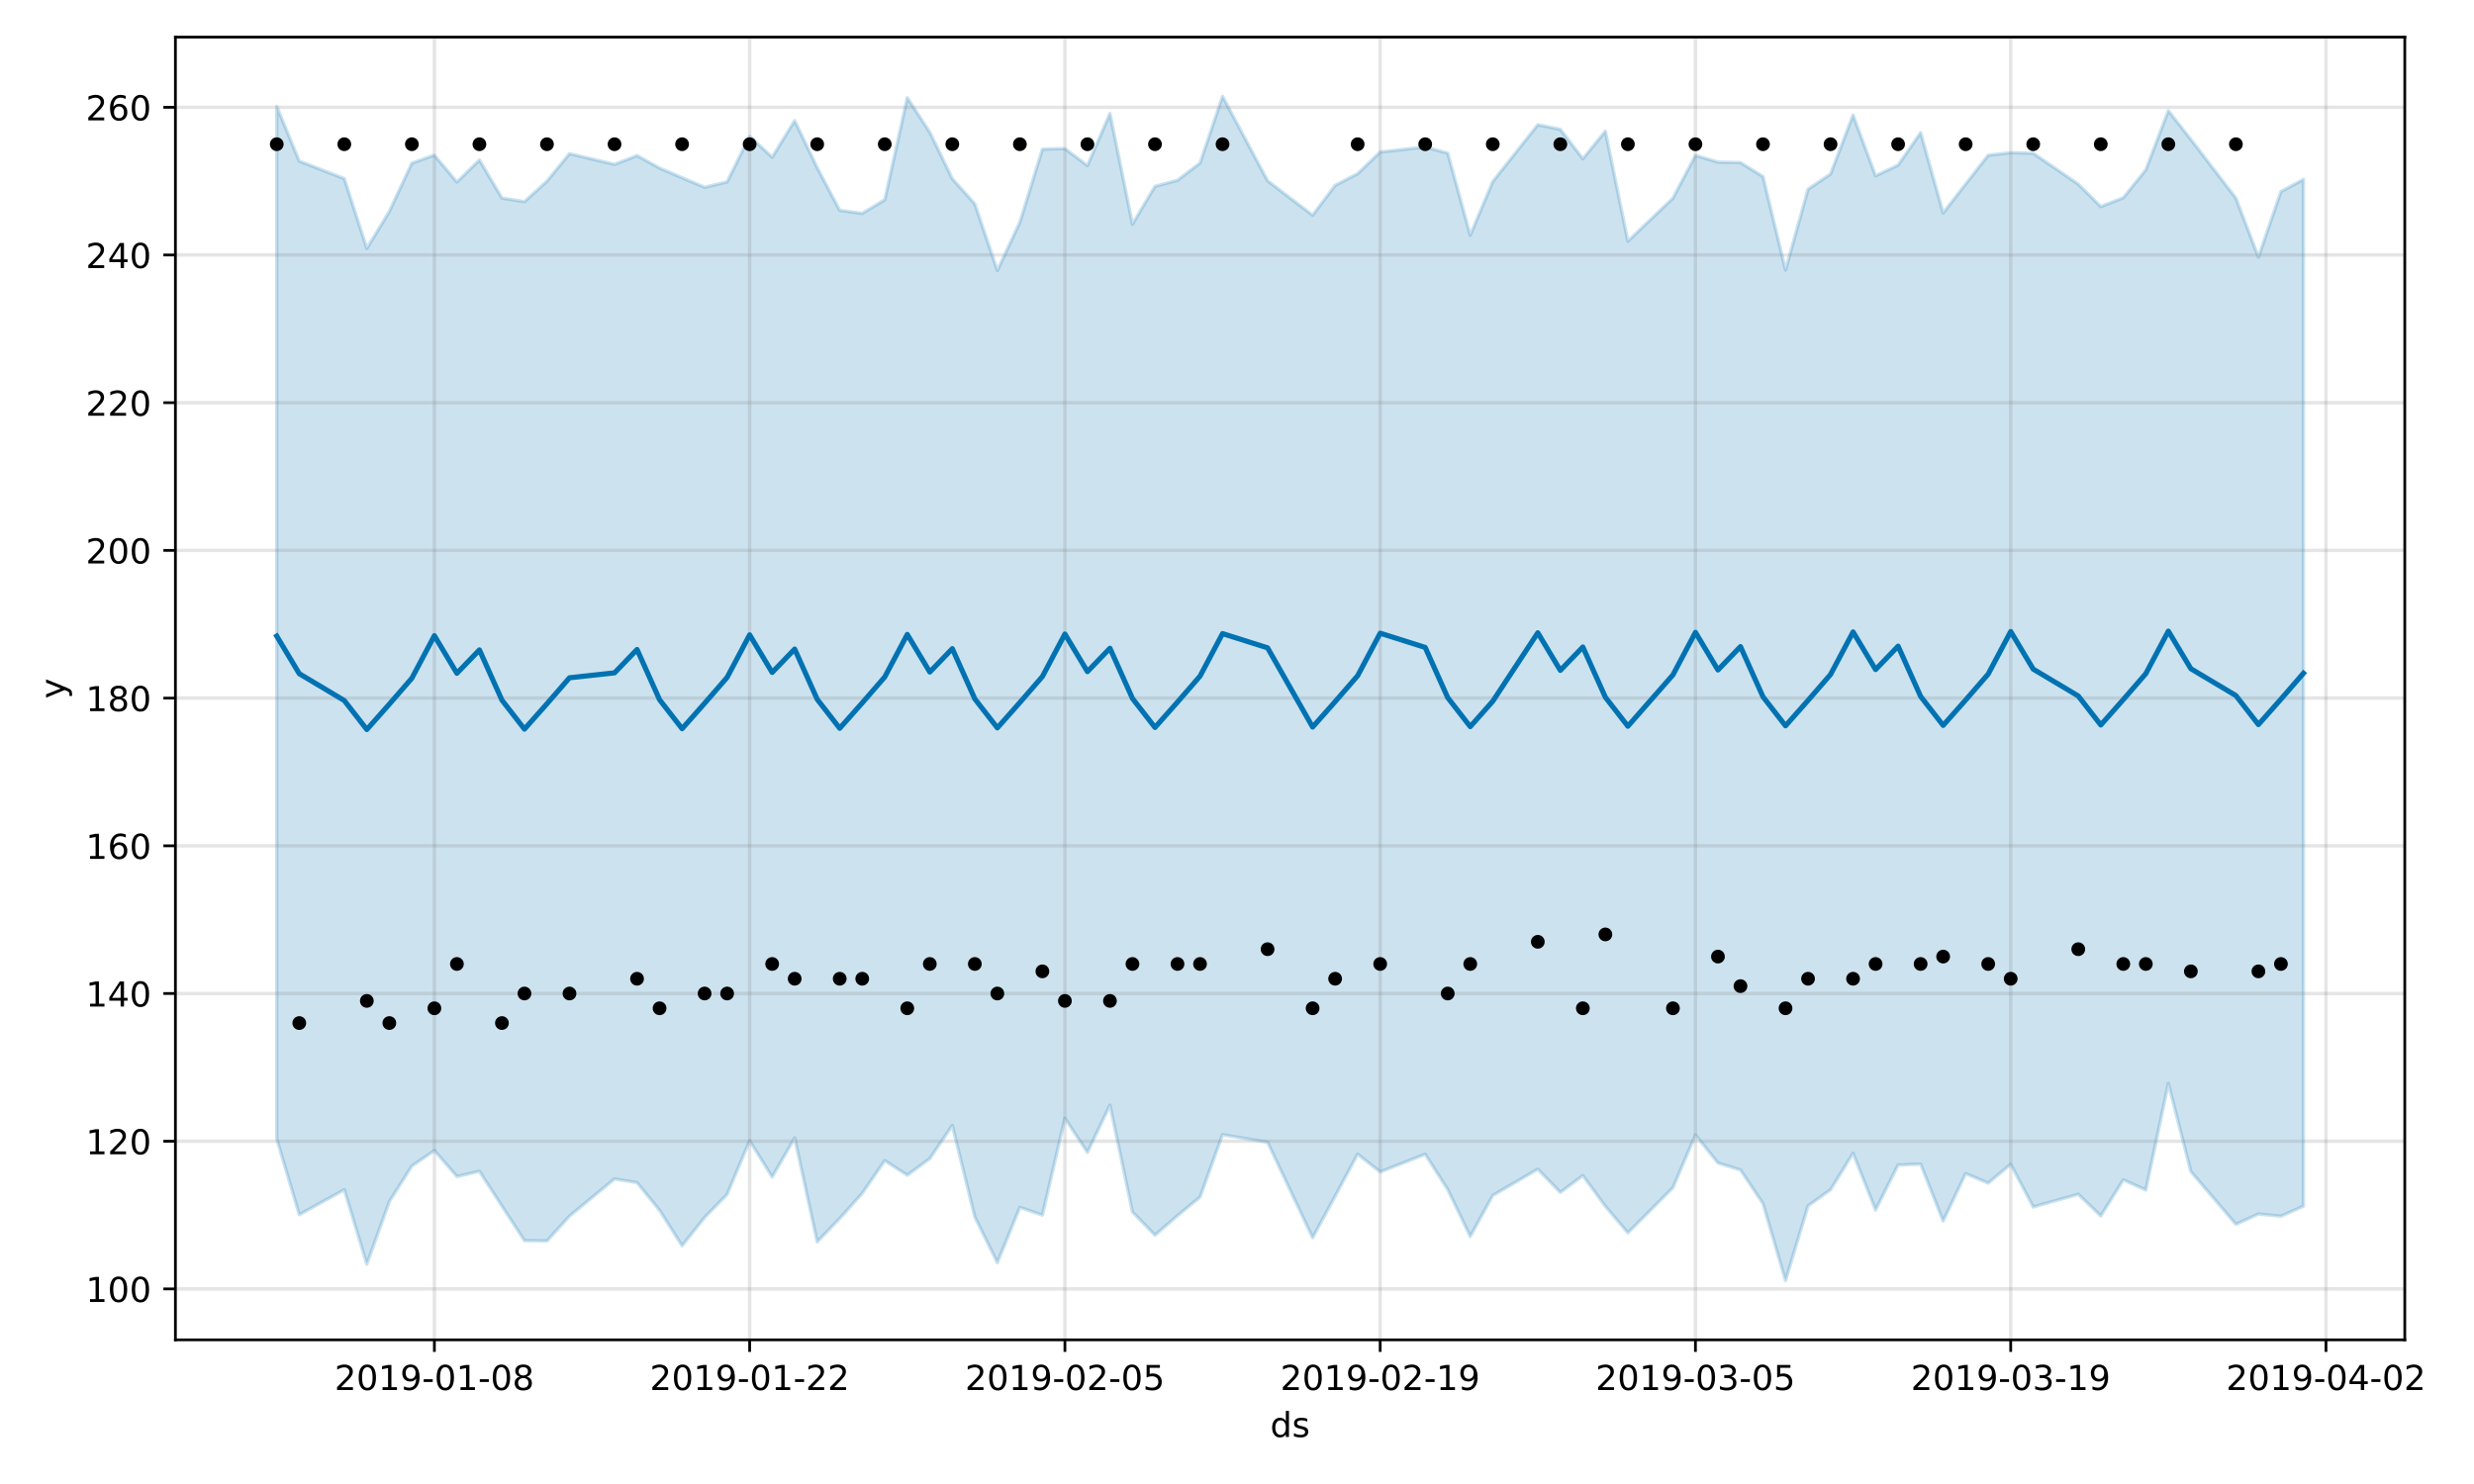 <?xml version="1.0" encoding="utf-8" standalone="no"?>
<!DOCTYPE svg PUBLIC "-//W3C//DTD SVG 1.1//EN"
  "http://www.w3.org/Graphics/SVG/1.1/DTD/svg11.dtd">
<!-- Created with matplotlib (https://matplotlib.org/) -->
<svg height="432pt" version="1.1" viewBox="0 0 720 432" width="720pt" xmlns="http://www.w3.org/2000/svg" xmlns:xlink="http://www.w3.org/1999/xlink">
 <defs>
  <style type="text/css">
*{stroke-linecap:butt;stroke-linejoin:round;}
  </style>
 </defs>
 <g id="figure_1">
  <g id="patch_1">
   <path d="M 0 432 
L 720 432 
L 720 0 
L 0 0 
z
" style="fill:#ffffff;"/>
  </g>
  <g id="axes_1">
   <g id="patch_2">
    <path d="M 51.05 390.04 
L 699.857 390.04 
L 699.857 10.8 
L 51.05 10.8 
z
" style="fill:#ffffff;"/>
   </g>
   <g id="PolyCollection_1">
    <defs>
     <path d="M 80.541 -401.012 
L 80.541 -100.446 
L 87.095 -78.403 
L 100.202 -85.653 
L 106.756 -63.999 
L 113.309 -82.21 
L 119.863 -92.57 
L 126.417 -97.068 
L 132.97 -89.515 
L 139.524 -91.032 
L 146.077 -80.906 
L 152.631 -70.838 
L 159.185 -70.757 
L 165.738 -77.986 
L 178.845 -88.809 
L 185.399 -87.726 
L 191.953 -79.67 
L 198.506 -69.343 
L 205.06 -77.592 
L 211.613 -84.318 
L 218.167 -99.924 
L 224.721 -89.368 
L 231.274 -100.737 
L 237.828 -70.485 
L 244.381 -77.293 
L 250.935 -84.616 
L 257.489 -94.138 
L 264.042 -89.895 
L 270.596 -94.727 
L 277.15 -104.356 
L 283.703 -77.724 
L 290.257 -64.448 
L 296.81 -80.529 
L 303.364 -78.28 
L 309.918 -106.456 
L 316.471 -96.541 
L 323.025 -110.287 
L 329.578 -79.185 
L 336.132 -72.431 
L 342.686 -78.12 
L 349.239 -83.513 
L 355.793 -101.687 
L 368.9 -99.475 
L 382.007 -71.699 
L 388.561 -83.788 
L 395.114 -96.02 
L 401.668 -90.838 
L 414.775 -96.001 
L 421.329 -85.706 
L 427.883 -72.075 
L 434.436 -83.997 
L 447.543 -91.641 
L 454.097 -84.882 
L 460.651 -89.781 
L 467.204 -80.834 
L 473.758 -73.115 
L 486.865 -86.244 
L 493.419 -101.605 
L 499.972 -93.457 
L 506.526 -91.423 
L 513.079 -81.628 
L 519.633 -59.198 
L 526.187 -80.969 
L 532.74 -85.656 
L 539.294 -96.275 
L 545.847 -79.772 
L 552.401 -92.864 
L 558.955 -93.124 
L 565.508 -76.551 
L 572.062 -90.38 
L 578.616 -87.598 
L 585.169 -93.064 
L 591.723 -80.635 
L 604.83 -84.344 
L 611.384 -78.04 
L 617.937 -88.532 
L 624.491 -85.593 
L 631.044 -116.614 
L 637.598 -90.961 
L 650.705 -75.599 
L 657.259 -78.584 
L 663.812 -77.953 
L 670.366 -80.875 
L 670.366 -379.774 
L 670.366 -379.774 
L 663.812 -376.23 
L 657.259 -357.15 
L 650.705 -374.321 
L 637.598 -391.403 
L 631.044 -399.757 
L 624.491 -382.563 
L 617.937 -374.419 
L 611.384 -371.869 
L 604.83 -378.388 
L 591.723 -387.376 
L 585.169 -387.55 
L 578.616 -386.804 
L 572.062 -378.436 
L 565.508 -370 
L 558.955 -393.383 
L 552.401 -383.938 
L 545.847 -380.814 
L 539.294 -398.496 
L 532.74 -381.346 
L 526.187 -376.916 
L 519.633 -353.391 
L 513.079 -380.595 
L 506.526 -384.676 
L 499.972 -384.805 
L 493.419 -386.748 
L 486.865 -374.315 
L 473.758 -361.797 
L 467.204 -393.819 
L 460.651 -385.784 
L 454.097 -394.33 
L 447.543 -395.687 
L 434.436 -379.146 
L 427.883 -363.537 
L 421.329 -387.42 
L 414.775 -389.207 
L 401.668 -387.751 
L 395.114 -381.431 
L 388.561 -378.038 
L 382.007 -369.353 
L 368.9 -379.376 
L 355.793 -403.962 
L 349.239 -384.529 
L 342.686 -379.529 
L 336.132 -377.759 
L 329.578 -366.759 
L 323.025 -398.975 
L 316.471 -383.786 
L 309.918 -388.743 
L 303.364 -388.571 
L 296.81 -367.304 
L 290.257 -353.273 
L 283.703 -372.653 
L 277.15 -379.962 
L 270.596 -393.511 
L 264.042 -403.539 
L 257.489 -373.84 
L 250.935 -369.882 
L 244.381 -370.771 
L 237.828 -383.18 
L 231.274 -396.877 
L 224.721 -386.23 
L 218.167 -392.348 
L 211.613 -379.04 
L 205.06 -377.492 
L 198.506 -380.258 
L 191.953 -383.075 
L 185.399 -386.702 
L 178.845 -384.15 
L 165.738 -387.262 
L 159.185 -379.274 
L 152.631 -373.301 
L 146.077 -374.346 
L 139.524 -385.419 
L 132.97 -379.002 
L 126.417 -386.839 
L 119.863 -384.502 
L 113.309 -370.454 
L 106.756 -359.681 
L 100.202 -380.006 
L 87.095 -385.1 
L 80.541 -401.012 
z
" id="m51636d68ac" style="stroke:#0072b2;stroke-opacity:0.2;"/>
    </defs>
    <g clip-path="url(#pb1e5dfed1c)">
     <use style="fill:#0072b2;fill-opacity:0.2;stroke:#0072b2;stroke-opacity:0.2;" x="0" xlink:href="#m51636d68ac" y="432"/>
    </g>
   </g>
   <g id="matplotlib.axis_1">
    <g id="xtick_1">
     <g id="line2d_1">
      <path clip-path="url(#pb1e5dfed1c)" d="M 126.417 390.04 
L 126.417 10.8 
" style="fill:none;stroke:#808080;stroke-linecap:square;stroke-opacity:0.2;"/>
     </g>
     <g id="line2d_2">
      <defs>
       <path d="M 0 0 
L 0 3.5 
" id="m65b43819d7" style="stroke:#000000;stroke-width:0.8;"/>
      </defs>
      <g>
       <use style="stroke:#000000;stroke-width:0.8;" x="126.417" xlink:href="#m65b43819d7" y="390.04"/>
      </g>
     </g>
     <g id="text_1">
      <!-- 2019-01-08 -->
      <defs>
       <path d="M 19.188 8.297 
L 53.609 8.297 
L 53.609 0 
L 7.328 0 
L 7.328 8.297 
Q 12.938 14.109 22.625 23.891 
Q 32.328 33.688 34.812 36.531 
Q 39.547 41.844 41.422 45.531 
Q 43.312 49.219 43.312 52.781 
Q 43.312 58.594 39.234 62.25 
Q 35.156 65.922 28.609 65.922 
Q 23.969 65.922 18.812 64.312 
Q 13.672 62.703 7.812 59.422 
L 7.812 69.391 
Q 13.766 71.781 18.938 73 
Q 24.125 74.219 28.422 74.219 
Q 39.75 74.219 46.484 68.547 
Q 53.219 62.891 53.219 53.422 
Q 53.219 48.922 51.531 44.891 
Q 49.859 40.875 45.406 35.406 
Q 44.188 33.984 37.641 27.219 
Q 31.109 20.453 19.188 8.297 
z
" id="DejaVuSans-50"/>
       <path d="M 31.781 66.406 
Q 24.172 66.406 20.328 58.906 
Q 16.5 51.422 16.5 36.375 
Q 16.5 21.391 20.328 13.891 
Q 24.172 6.391 31.781 6.391 
Q 39.453 6.391 43.281 13.891 
Q 47.125 21.391 47.125 36.375 
Q 47.125 51.422 43.281 58.906 
Q 39.453 66.406 31.781 66.406 
z
M 31.781 74.219 
Q 44.047 74.219 50.516 64.516 
Q 56.984 54.828 56.984 36.375 
Q 56.984 17.969 50.516 8.266 
Q 44.047 -1.422 31.781 -1.422 
Q 19.531 -1.422 13.062 8.266 
Q 6.594 17.969 6.594 36.375 
Q 6.594 54.828 13.062 64.516 
Q 19.531 74.219 31.781 74.219 
z
" id="DejaVuSans-48"/>
       <path d="M 12.406 8.297 
L 28.516 8.297 
L 28.516 63.922 
L 10.984 60.406 
L 10.984 69.391 
L 28.422 72.906 
L 38.281 72.906 
L 38.281 8.297 
L 54.391 8.297 
L 54.391 0 
L 12.406 0 
z
" id="DejaVuSans-49"/>
       <path d="M 10.984 1.516 
L 10.984 10.5 
Q 14.703 8.734 18.5 7.812 
Q 22.312 6.891 25.984 6.891 
Q 35.75 6.891 40.891 13.453 
Q 46.047 20.016 46.781 33.406 
Q 43.953 29.203 39.594 26.953 
Q 35.25 24.703 29.984 24.703 
Q 19.047 24.703 12.672 31.312 
Q 6.297 37.938 6.297 49.422 
Q 6.297 60.641 12.938 67.422 
Q 19.578 74.219 30.609 74.219 
Q 43.266 74.219 49.922 64.516 
Q 56.594 54.828 56.594 36.375 
Q 56.594 19.141 48.406 8.859 
Q 40.234 -1.422 26.422 -1.422 
Q 22.703 -1.422 18.891 -0.688 
Q 15.094 0.047 10.984 1.516 
z
M 30.609 32.422 
Q 37.25 32.422 41.125 36.953 
Q 45.016 41.5 45.016 49.422 
Q 45.016 57.281 41.125 61.844 
Q 37.25 66.406 30.609 66.406 
Q 23.969 66.406 20.094 61.844 
Q 16.219 57.281 16.219 49.422 
Q 16.219 41.5 20.094 36.953 
Q 23.969 32.422 30.609 32.422 
z
" id="DejaVuSans-57"/>
       <path d="M 4.891 31.391 
L 31.203 31.391 
L 31.203 23.391 
L 4.891 23.391 
z
" id="DejaVuSans-45"/>
       <path d="M 31.781 34.625 
Q 24.75 34.625 20.719 30.859 
Q 16.703 27.094 16.703 20.516 
Q 16.703 13.922 20.719 10.156 
Q 24.75 6.391 31.781 6.391 
Q 38.812 6.391 42.859 10.172 
Q 46.922 13.969 46.922 20.516 
Q 46.922 27.094 42.891 30.859 
Q 38.875 34.625 31.781 34.625 
z
M 21.922 38.812 
Q 15.578 40.375 12.031 44.719 
Q 8.5 49.078 8.5 55.328 
Q 8.5 64.062 14.719 69.141 
Q 20.953 74.219 31.781 74.219 
Q 42.672 74.219 48.875 69.141 
Q 55.078 64.062 55.078 55.328 
Q 55.078 49.078 51.531 44.719 
Q 48 40.375 41.703 38.812 
Q 48.828 37.156 52.797 32.312 
Q 56.781 27.484 56.781 20.516 
Q 56.781 9.906 50.312 4.234 
Q 43.844 -1.422 31.781 -1.422 
Q 19.734 -1.422 13.25 4.234 
Q 6.781 9.906 6.781 20.516 
Q 6.781 27.484 10.781 32.312 
Q 14.797 37.156 21.922 38.812 
z
M 18.312 54.391 
Q 18.312 48.734 21.844 45.562 
Q 25.391 42.391 31.781 42.391 
Q 38.141 42.391 41.719 45.562 
Q 45.312 48.734 45.312 54.391 
Q 45.312 60.062 41.719 63.234 
Q 38.141 66.406 31.781 66.406 
Q 25.391 66.406 21.844 63.234 
Q 18.312 60.062 18.312 54.391 
z
" id="DejaVuSans-56"/>
      </defs>
      <g transform="translate(97.359 404.638)scale(0.1 -0.1)">
       <use xlink:href="#DejaVuSans-50"/>
       <use x="63.623" xlink:href="#DejaVuSans-48"/>
       <use x="127.246" xlink:href="#DejaVuSans-49"/>
       <use x="190.869" xlink:href="#DejaVuSans-57"/>
       <use x="254.492" xlink:href="#DejaVuSans-45"/>
       <use x="290.576" xlink:href="#DejaVuSans-48"/>
       <use x="354.199" xlink:href="#DejaVuSans-49"/>
       <use x="417.822" xlink:href="#DejaVuSans-45"/>
       <use x="453.906" xlink:href="#DejaVuSans-48"/>
       <use x="517.529" xlink:href="#DejaVuSans-56"/>
      </g>
     </g>
    </g>
    <g id="xtick_2">
     <g id="line2d_3">
      <path clip-path="url(#pb1e5dfed1c)" d="M 218.167 390.04 
L 218.167 10.8 
" style="fill:none;stroke:#808080;stroke-linecap:square;stroke-opacity:0.2;"/>
     </g>
     <g id="line2d_4">
      <g>
       <use style="stroke:#000000;stroke-width:0.8;" x="218.167" xlink:href="#m65b43819d7" y="390.04"/>
      </g>
     </g>
     <g id="text_2">
      <!-- 2019-01-22 -->
      <g transform="translate(189.109 404.638)scale(0.1 -0.1)">
       <use xlink:href="#DejaVuSans-50"/>
       <use x="63.623" xlink:href="#DejaVuSans-48"/>
       <use x="127.246" xlink:href="#DejaVuSans-49"/>
       <use x="190.869" xlink:href="#DejaVuSans-57"/>
       <use x="254.492" xlink:href="#DejaVuSans-45"/>
       <use x="290.576" xlink:href="#DejaVuSans-48"/>
       <use x="354.199" xlink:href="#DejaVuSans-49"/>
       <use x="417.822" xlink:href="#DejaVuSans-45"/>
       <use x="453.906" xlink:href="#DejaVuSans-50"/>
       <use x="517.529" xlink:href="#DejaVuSans-50"/>
      </g>
     </g>
    </g>
    <g id="xtick_3">
     <g id="line2d_5">
      <path clip-path="url(#pb1e5dfed1c)" d="M 309.918 390.04 
L 309.918 10.8 
" style="fill:none;stroke:#808080;stroke-linecap:square;stroke-opacity:0.2;"/>
     </g>
     <g id="line2d_6">
      <g>
       <use style="stroke:#000000;stroke-width:0.8;" x="309.918" xlink:href="#m65b43819d7" y="390.04"/>
      </g>
     </g>
     <g id="text_3">
      <!-- 2019-02-05 -->
      <defs>
       <path d="M 10.797 72.906 
L 49.516 72.906 
L 49.516 64.594 
L 19.828 64.594 
L 19.828 46.734 
Q 21.969 47.469 24.109 47.828 
Q 26.266 48.188 28.422 48.188 
Q 40.625 48.188 47.75 41.5 
Q 54.891 34.812 54.891 23.391 
Q 54.891 11.625 47.562 5.094 
Q 40.234 -1.422 26.906 -1.422 
Q 22.312 -1.422 17.547 -0.641 
Q 12.797 0.141 7.719 1.703 
L 7.719 11.625 
Q 12.109 9.234 16.797 8.062 
Q 21.484 6.891 26.703 6.891 
Q 35.156 6.891 40.078 11.328 
Q 45.016 15.766 45.016 23.391 
Q 45.016 31 40.078 35.438 
Q 35.156 39.891 26.703 39.891 
Q 22.75 39.891 18.812 39.016 
Q 14.891 38.141 10.797 36.281 
z
" id="DejaVuSans-53"/>
      </defs>
      <g transform="translate(280.86 404.638)scale(0.1 -0.1)">
       <use xlink:href="#DejaVuSans-50"/>
       <use x="63.623" xlink:href="#DejaVuSans-48"/>
       <use x="127.246" xlink:href="#DejaVuSans-49"/>
       <use x="190.869" xlink:href="#DejaVuSans-57"/>
       <use x="254.492" xlink:href="#DejaVuSans-45"/>
       <use x="290.576" xlink:href="#DejaVuSans-48"/>
       <use x="354.199" xlink:href="#DejaVuSans-50"/>
       <use x="417.822" xlink:href="#DejaVuSans-45"/>
       <use x="453.906" xlink:href="#DejaVuSans-48"/>
       <use x="517.529" xlink:href="#DejaVuSans-53"/>
      </g>
     </g>
    </g>
    <g id="xtick_4">
     <g id="line2d_7">
      <path clip-path="url(#pb1e5dfed1c)" d="M 401.668 390.04 
L 401.668 10.8 
" style="fill:none;stroke:#808080;stroke-linecap:square;stroke-opacity:0.2;"/>
     </g>
     <g id="line2d_8">
      <g>
       <use style="stroke:#000000;stroke-width:0.8;" x="401.668" xlink:href="#m65b43819d7" y="390.04"/>
      </g>
     </g>
     <g id="text_4">
      <!-- 2019-02-19 -->
      <g transform="translate(372.61 404.638)scale(0.1 -0.1)">
       <use xlink:href="#DejaVuSans-50"/>
       <use x="63.623" xlink:href="#DejaVuSans-48"/>
       <use x="127.246" xlink:href="#DejaVuSans-49"/>
       <use x="190.869" xlink:href="#DejaVuSans-57"/>
       <use x="254.492" xlink:href="#DejaVuSans-45"/>
       <use x="290.576" xlink:href="#DejaVuSans-48"/>
       <use x="354.199" xlink:href="#DejaVuSans-50"/>
       <use x="417.822" xlink:href="#DejaVuSans-45"/>
       <use x="453.906" xlink:href="#DejaVuSans-49"/>
       <use x="517.529" xlink:href="#DejaVuSans-57"/>
      </g>
     </g>
    </g>
    <g id="xtick_5">
     <g id="line2d_9">
      <path clip-path="url(#pb1e5dfed1c)" d="M 493.419 390.04 
L 493.419 10.8 
" style="fill:none;stroke:#808080;stroke-linecap:square;stroke-opacity:0.2;"/>
     </g>
     <g id="line2d_10">
      <g>
       <use style="stroke:#000000;stroke-width:0.8;" x="493.419" xlink:href="#m65b43819d7" y="390.04"/>
      </g>
     </g>
     <g id="text_5">
      <!-- 2019-03-05 -->
      <defs>
       <path d="M 40.578 39.312 
Q 47.656 37.797 51.625 33 
Q 55.609 28.219 55.609 21.188 
Q 55.609 10.406 48.188 4.484 
Q 40.766 -1.422 27.094 -1.422 
Q 22.516 -1.422 17.656 -0.516 
Q 12.797 0.391 7.625 2.203 
L 7.625 11.719 
Q 11.719 9.328 16.594 8.109 
Q 21.484 6.891 26.812 6.891 
Q 36.078 6.891 40.938 10.547 
Q 45.797 14.203 45.797 21.188 
Q 45.797 27.641 41.281 31.266 
Q 36.766 34.906 28.719 34.906 
L 20.219 34.906 
L 20.219 43.016 
L 29.109 43.016 
Q 36.375 43.016 40.234 45.922 
Q 44.094 48.828 44.094 54.297 
Q 44.094 59.906 40.109 62.906 
Q 36.141 65.922 28.719 65.922 
Q 24.656 65.922 20.016 65.031 
Q 15.375 64.156 9.812 62.312 
L 9.812 71.094 
Q 15.438 72.656 20.344 73.438 
Q 25.25 74.219 29.594 74.219 
Q 40.828 74.219 47.359 69.109 
Q 53.906 64.016 53.906 55.328 
Q 53.906 49.266 50.438 45.094 
Q 46.969 40.922 40.578 39.312 
z
" id="DejaVuSans-51"/>
      </defs>
      <g transform="translate(464.361 404.638)scale(0.1 -0.1)">
       <use xlink:href="#DejaVuSans-50"/>
       <use x="63.623" xlink:href="#DejaVuSans-48"/>
       <use x="127.246" xlink:href="#DejaVuSans-49"/>
       <use x="190.869" xlink:href="#DejaVuSans-57"/>
       <use x="254.492" xlink:href="#DejaVuSans-45"/>
       <use x="290.576" xlink:href="#DejaVuSans-48"/>
       <use x="354.199" xlink:href="#DejaVuSans-51"/>
       <use x="417.822" xlink:href="#DejaVuSans-45"/>
       <use x="453.906" xlink:href="#DejaVuSans-48"/>
       <use x="517.529" xlink:href="#DejaVuSans-53"/>
      </g>
     </g>
    </g>
    <g id="xtick_6">
     <g id="line2d_11">
      <path clip-path="url(#pb1e5dfed1c)" d="M 585.169 390.04 
L 585.169 10.8 
" style="fill:none;stroke:#808080;stroke-linecap:square;stroke-opacity:0.2;"/>
     </g>
     <g id="line2d_12">
      <g>
       <use style="stroke:#000000;stroke-width:0.8;" x="585.169" xlink:href="#m65b43819d7" y="390.04"/>
      </g>
     </g>
     <g id="text_6">
      <!-- 2019-03-19 -->
      <g transform="translate(556.111 404.638)scale(0.1 -0.1)">
       <use xlink:href="#DejaVuSans-50"/>
       <use x="63.623" xlink:href="#DejaVuSans-48"/>
       <use x="127.246" xlink:href="#DejaVuSans-49"/>
       <use x="190.869" xlink:href="#DejaVuSans-57"/>
       <use x="254.492" xlink:href="#DejaVuSans-45"/>
       <use x="290.576" xlink:href="#DejaVuSans-48"/>
       <use x="354.199" xlink:href="#DejaVuSans-51"/>
       <use x="417.822" xlink:href="#DejaVuSans-45"/>
       <use x="453.906" xlink:href="#DejaVuSans-49"/>
       <use x="517.529" xlink:href="#DejaVuSans-57"/>
      </g>
     </g>
    </g>
    <g id="xtick_7">
     <g id="line2d_13">
      <path clip-path="url(#pb1e5dfed1c)" d="M 676.92 390.04 
L 676.92 10.8 
" style="fill:none;stroke:#808080;stroke-linecap:square;stroke-opacity:0.2;"/>
     </g>
     <g id="line2d_14">
      <g>
       <use style="stroke:#000000;stroke-width:0.8;" x="676.92" xlink:href="#m65b43819d7" y="390.04"/>
      </g>
     </g>
     <g id="text_7">
      <!-- 2019-04-02 -->
      <defs>
       <path d="M 37.797 64.312 
L 12.891 25.391 
L 37.797 25.391 
z
M 35.203 72.906 
L 47.609 72.906 
L 47.609 25.391 
L 58.016 25.391 
L 58.016 17.188 
L 47.609 17.188 
L 47.609 0 
L 37.797 0 
L 37.797 17.188 
L 4.891 17.188 
L 4.891 26.703 
z
" id="DejaVuSans-52"/>
      </defs>
      <g transform="translate(647.862 404.638)scale(0.1 -0.1)">
       <use xlink:href="#DejaVuSans-50"/>
       <use x="63.623" xlink:href="#DejaVuSans-48"/>
       <use x="127.246" xlink:href="#DejaVuSans-49"/>
       <use x="190.869" xlink:href="#DejaVuSans-57"/>
       <use x="254.492" xlink:href="#DejaVuSans-45"/>
       <use x="290.576" xlink:href="#DejaVuSans-48"/>
       <use x="354.199" xlink:href="#DejaVuSans-52"/>
       <use x="417.822" xlink:href="#DejaVuSans-45"/>
       <use x="453.906" xlink:href="#DejaVuSans-48"/>
       <use x="517.529" xlink:href="#DejaVuSans-50"/>
      </g>
     </g>
    </g>
    <g id="text_8">
     <!-- ds -->
     <defs>
      <path d="M 45.406 46.391 
L 45.406 75.984 
L 54.391 75.984 
L 54.391 0 
L 45.406 0 
L 45.406 8.203 
Q 42.578 3.328 38.25 0.953 
Q 33.938 -1.422 27.875 -1.422 
Q 17.969 -1.422 11.734 6.484 
Q 5.516 14.406 5.516 27.297 
Q 5.516 40.188 11.734 48.094 
Q 17.969 56 27.875 56 
Q 33.938 56 38.25 53.625 
Q 42.578 51.266 45.406 46.391 
z
M 14.797 27.297 
Q 14.797 17.391 18.875 11.75 
Q 22.953 6.109 30.078 6.109 
Q 37.203 6.109 41.297 11.75 
Q 45.406 17.391 45.406 27.297 
Q 45.406 37.203 41.297 42.844 
Q 37.203 48.484 30.078 48.484 
Q 22.953 48.484 18.875 42.844 
Q 14.797 37.203 14.797 27.297 
z
" id="DejaVuSans-100"/>
      <path d="M 44.281 53.078 
L 44.281 44.578 
Q 40.484 46.531 36.375 47.5 
Q 32.281 48.484 27.875 48.484 
Q 21.188 48.484 17.844 46.438 
Q 14.5 44.391 14.5 40.281 
Q 14.5 37.156 16.891 35.375 
Q 19.281 33.594 26.516 31.984 
L 29.594 31.297 
Q 39.156 29.25 43.188 25.516 
Q 47.219 21.781 47.219 15.094 
Q 47.219 7.469 41.188 3.016 
Q 35.156 -1.422 24.609 -1.422 
Q 20.219 -1.422 15.453 -0.562 
Q 10.688 0.297 5.422 2 
L 5.422 11.281 
Q 10.406 8.688 15.234 7.391 
Q 20.062 6.109 24.812 6.109 
Q 31.156 6.109 34.562 8.281 
Q 37.984 10.453 37.984 14.406 
Q 37.984 18.062 35.516 20.016 
Q 33.062 21.969 24.703 23.781 
L 21.578 24.516 
Q 13.234 26.266 9.516 29.906 
Q 5.812 33.547 5.812 39.891 
Q 5.812 47.609 11.281 51.797 
Q 16.75 56 26.812 56 
Q 31.781 56 36.172 55.266 
Q 40.578 54.547 44.281 53.078 
z
" id="DejaVuSans-115"/>
     </defs>
     <g transform="translate(369.675 418.317)scale(0.1 -0.1)">
      <use xlink:href="#DejaVuSans-100"/>
      <use x="63.477" xlink:href="#DejaVuSans-115"/>
     </g>
    </g>
   </g>
   <g id="matplotlib.axis_2">
    <g id="ytick_1">
     <g id="line2d_15">
      <path clip-path="url(#pb1e5dfed1c)" d="M 51.05 375.21 
L 699.857 375.21 
" style="fill:none;stroke:#808080;stroke-linecap:square;stroke-opacity:0.2;"/>
     </g>
     <g id="line2d_16">
      <defs>
       <path d="M 0 0 
L -3.5 0 
" id="m7c8724645b" style="stroke:#000000;stroke-width:0.8;"/>
      </defs>
      <g>
       <use style="stroke:#000000;stroke-width:0.8;" x="51.05" xlink:href="#m7c8724645b" y="375.21"/>
      </g>
     </g>
     <g id="text_9">
      <!-- 100 -->
      <g transform="translate(24.962 379.01)scale(0.1 -0.1)">
       <use xlink:href="#DejaVuSans-49"/>
       <use x="63.623" xlink:href="#DejaVuSans-48"/>
       <use x="127.246" xlink:href="#DejaVuSans-48"/>
      </g>
     </g>
    </g>
    <g id="ytick_2">
     <g id="line2d_17">
      <path clip-path="url(#pb1e5dfed1c)" d="M 51.05 332.213 
L 699.857 332.213 
" style="fill:none;stroke:#808080;stroke-linecap:square;stroke-opacity:0.2;"/>
     </g>
     <g id="line2d_18">
      <g>
       <use style="stroke:#000000;stroke-width:0.8;" x="51.05" xlink:href="#m7c8724645b" y="332.213"/>
      </g>
     </g>
     <g id="text_10">
      <!-- 120 -->
      <g transform="translate(24.962 336.012)scale(0.1 -0.1)">
       <use xlink:href="#DejaVuSans-49"/>
       <use x="63.623" xlink:href="#DejaVuSans-50"/>
       <use x="127.246" xlink:href="#DejaVuSans-48"/>
      </g>
     </g>
    </g>
    <g id="ytick_3">
     <g id="line2d_19">
      <path clip-path="url(#pb1e5dfed1c)" d="M 51.05 289.216 
L 699.857 289.216 
" style="fill:none;stroke:#808080;stroke-linecap:square;stroke-opacity:0.2;"/>
     </g>
     <g id="line2d_20">
      <g>
       <use style="stroke:#000000;stroke-width:0.8;" x="51.05" xlink:href="#m7c8724645b" y="289.216"/>
      </g>
     </g>
     <g id="text_11">
      <!-- 140 -->
      <g transform="translate(24.962 293.015)scale(0.1 -0.1)">
       <use xlink:href="#DejaVuSans-49"/>
       <use x="63.623" xlink:href="#DejaVuSans-52"/>
       <use x="127.246" xlink:href="#DejaVuSans-48"/>
      </g>
     </g>
    </g>
    <g id="ytick_4">
     <g id="line2d_21">
      <path clip-path="url(#pb1e5dfed1c)" d="M 51.05 246.219 
L 699.857 246.219 
" style="fill:none;stroke:#808080;stroke-linecap:square;stroke-opacity:0.2;"/>
     </g>
     <g id="line2d_22">
      <g>
       <use style="stroke:#000000;stroke-width:0.8;" x="51.05" xlink:href="#m7c8724645b" y="246.219"/>
      </g>
     </g>
     <g id="text_12">
      <!-- 160 -->
      <defs>
       <path d="M 33.016 40.375 
Q 26.375 40.375 22.484 35.828 
Q 18.609 31.297 18.609 23.391 
Q 18.609 15.531 22.484 10.953 
Q 26.375 6.391 33.016 6.391 
Q 39.656 6.391 43.531 10.953 
Q 47.406 15.531 47.406 23.391 
Q 47.406 31.297 43.531 35.828 
Q 39.656 40.375 33.016 40.375 
z
M 52.594 71.297 
L 52.594 62.312 
Q 48.875 64.062 45.094 64.984 
Q 41.312 65.922 37.594 65.922 
Q 27.828 65.922 22.672 59.328 
Q 17.531 52.734 16.797 39.406 
Q 19.672 43.656 24.016 45.922 
Q 28.375 48.188 33.594 48.188 
Q 44.578 48.188 50.953 41.516 
Q 57.328 34.859 57.328 23.391 
Q 57.328 12.156 50.688 5.359 
Q 44.047 -1.422 33.016 -1.422 
Q 20.359 -1.422 13.672 8.266 
Q 6.984 17.969 6.984 36.375 
Q 6.984 53.656 15.188 63.938 
Q 23.391 74.219 37.203 74.219 
Q 40.922 74.219 44.703 73.484 
Q 48.484 72.75 52.594 71.297 
z
" id="DejaVuSans-54"/>
      </defs>
      <g transform="translate(24.962 250.018)scale(0.1 -0.1)">
       <use xlink:href="#DejaVuSans-49"/>
       <use x="63.623" xlink:href="#DejaVuSans-54"/>
       <use x="127.246" xlink:href="#DejaVuSans-48"/>
      </g>
     </g>
    </g>
    <g id="ytick_5">
     <g id="line2d_23">
      <path clip-path="url(#pb1e5dfed1c)" d="M 51.05 203.221 
L 699.857 203.221 
" style="fill:none;stroke:#808080;stroke-linecap:square;stroke-opacity:0.2;"/>
     </g>
     <g id="line2d_24">
      <g>
       <use style="stroke:#000000;stroke-width:0.8;" x="51.05" xlink:href="#m7c8724645b" y="203.221"/>
      </g>
     </g>
     <g id="text_13">
      <!-- 180 -->
      <g transform="translate(24.962 207.02)scale(0.1 -0.1)">
       <use xlink:href="#DejaVuSans-49"/>
       <use x="63.623" xlink:href="#DejaVuSans-56"/>
       <use x="127.246" xlink:href="#DejaVuSans-48"/>
      </g>
     </g>
    </g>
    <g id="ytick_6">
     <g id="line2d_25">
      <path clip-path="url(#pb1e5dfed1c)" d="M 51.05 160.224 
L 699.857 160.224 
" style="fill:none;stroke:#808080;stroke-linecap:square;stroke-opacity:0.2;"/>
     </g>
     <g id="line2d_26">
      <g>
       <use style="stroke:#000000;stroke-width:0.8;" x="51.05" xlink:href="#m7c8724645b" y="160.224"/>
      </g>
     </g>
     <g id="text_14">
      <!-- 200 -->
      <g transform="translate(24.962 164.023)scale(0.1 -0.1)">
       <use xlink:href="#DejaVuSans-50"/>
       <use x="63.623" xlink:href="#DejaVuSans-48"/>
       <use x="127.246" xlink:href="#DejaVuSans-48"/>
      </g>
     </g>
    </g>
    <g id="ytick_7">
     <g id="line2d_27">
      <path clip-path="url(#pb1e5dfed1c)" d="M 51.05 117.227 
L 699.857 117.227 
" style="fill:none;stroke:#808080;stroke-linecap:square;stroke-opacity:0.2;"/>
     </g>
     <g id="line2d_28">
      <g>
       <use style="stroke:#000000;stroke-width:0.8;" x="51.05" xlink:href="#m7c8724645b" y="117.227"/>
      </g>
     </g>
     <g id="text_15">
      <!-- 220 -->
      <g transform="translate(24.962 121.026)scale(0.1 -0.1)">
       <use xlink:href="#DejaVuSans-50"/>
       <use x="63.623" xlink:href="#DejaVuSans-50"/>
       <use x="127.246" xlink:href="#DejaVuSans-48"/>
      </g>
     </g>
    </g>
    <g id="ytick_8">
     <g id="line2d_29">
      <path clip-path="url(#pb1e5dfed1c)" d="M 51.05 74.229 
L 699.857 74.229 
" style="fill:none;stroke:#808080;stroke-linecap:square;stroke-opacity:0.2;"/>
     </g>
     <g id="line2d_30">
      <g>
       <use style="stroke:#000000;stroke-width:0.8;" x="51.05" xlink:href="#m7c8724645b" y="74.229"/>
      </g>
     </g>
     <g id="text_16">
      <!-- 240 -->
      <g transform="translate(24.962 78.029)scale(0.1 -0.1)">
       <use xlink:href="#DejaVuSans-50"/>
       <use x="63.623" xlink:href="#DejaVuSans-52"/>
       <use x="127.246" xlink:href="#DejaVuSans-48"/>
      </g>
     </g>
    </g>
    <g id="ytick_9">
     <g id="line2d_31">
      <path clip-path="url(#pb1e5dfed1c)" d="M 51.05 31.232 
L 699.857 31.232 
" style="fill:none;stroke:#808080;stroke-linecap:square;stroke-opacity:0.2;"/>
     </g>
     <g id="line2d_32">
      <g>
       <use style="stroke:#000000;stroke-width:0.8;" x="51.05" xlink:href="#m7c8724645b" y="31.232"/>
      </g>
     </g>
     <g id="text_17">
      <!-- 260 -->
      <g transform="translate(24.962 35.031)scale(0.1 -0.1)">
       <use xlink:href="#DejaVuSans-50"/>
       <use x="63.623" xlink:href="#DejaVuSans-54"/>
       <use x="127.246" xlink:href="#DejaVuSans-48"/>
      </g>
     </g>
    </g>
    <g id="text_18">
     <!-- y -->
     <defs>
      <path d="M 32.172 -5.078 
Q 28.375 -14.844 24.75 -17.812 
Q 21.141 -20.797 15.094 -20.797 
L 7.906 -20.797 
L 7.906 -13.281 
L 13.188 -13.281 
Q 16.891 -13.281 18.938 -11.516 
Q 21 -9.766 23.484 -3.219 
L 25.094 0.875 
L 2.984 54.688 
L 12.5 54.688 
L 29.594 11.922 
L 46.688 54.688 
L 56.203 54.688 
z
" id="DejaVuSans-121"/>
     </defs>
     <g transform="translate(18.883 203.379)rotate(-90)scale(0.1 -0.1)">
      <use xlink:href="#DejaVuSans-121"/>
     </g>
    </g>
   </g>
   <g id="line2d_33">
    <defs>
     <path d="M 0 1.5 
C 0.398 1.5 0.779 1.342 1.061 1.061 
C 1.342 0.779 1.5 0.398 1.5 0 
C 1.5 -0.398 1.342 -0.779 1.061 -1.061 
C 0.779 -1.342 0.398 -1.5 0 -1.5 
C -0.398 -1.5 -0.779 -1.342 -1.061 -1.061 
C -1.342 -0.779 -1.5 -0.398 -1.5 0 
C -1.5 0.398 -1.342 0.779 -1.061 1.061 
C -0.779 1.342 -0.398 1.5 0 1.5 
z
" id="m55460b0368" style="stroke:#000000;"/>
    </defs>
    <g clip-path="url(#pb1e5dfed1c)">
     <use style="stroke:#000000;" x="80.541" xlink:href="#m55460b0368" y="41.982"/>
     <use style="stroke:#000000;" x="87.095" xlink:href="#m55460b0368" y="297.815"/>
     <use style="stroke:#000000;" x="100.202" xlink:href="#m55460b0368" y="41.982"/>
     <use style="stroke:#000000;" x="106.756" xlink:href="#m55460b0368" y="291.366"/>
     <use style="stroke:#000000;" x="113.309" xlink:href="#m55460b0368" y="297.815"/>
     <use style="stroke:#000000;" x="119.863" xlink:href="#m55460b0368" y="41.982"/>
     <use style="stroke:#000000;" x="126.417" xlink:href="#m55460b0368" y="293.515"/>
     <use style="stroke:#000000;" x="132.97" xlink:href="#m55460b0368" y="280.616"/>
     <use style="stroke:#000000;" x="139.524" xlink:href="#m55460b0368" y="41.982"/>
     <use style="stroke:#000000;" x="146.077" xlink:href="#m55460b0368" y="297.815"/>
     <use style="stroke:#000000;" x="152.631" xlink:href="#m55460b0368" y="289.216"/>
     <use style="stroke:#000000;" x="159.185" xlink:href="#m55460b0368" y="41.982"/>
     <use style="stroke:#000000;" x="165.738" xlink:href="#m55460b0368" y="289.216"/>
     <use style="stroke:#000000;" x="178.845" xlink:href="#m55460b0368" y="41.982"/>
     <use style="stroke:#000000;" x="185.399" xlink:href="#m55460b0368" y="284.916"/>
     <use style="stroke:#000000;" x="191.953" xlink:href="#m55460b0368" y="293.515"/>
     <use style="stroke:#000000;" x="198.506" xlink:href="#m55460b0368" y="41.982"/>
     <use style="stroke:#000000;" x="205.06" xlink:href="#m55460b0368" y="289.216"/>
     <use style="stroke:#000000;" x="211.613" xlink:href="#m55460b0368" y="289.216"/>
     <use style="stroke:#000000;" x="218.167" xlink:href="#m55460b0368" y="41.982"/>
     <use style="stroke:#000000;" x="224.721" xlink:href="#m55460b0368" y="280.616"/>
     <use style="stroke:#000000;" x="231.274" xlink:href="#m55460b0368" y="284.916"/>
     <use style="stroke:#000000;" x="237.828" xlink:href="#m55460b0368" y="41.982"/>
     <use style="stroke:#000000;" x="244.381" xlink:href="#m55460b0368" y="284.916"/>
     <use style="stroke:#000000;" x="250.935" xlink:href="#m55460b0368" y="284.916"/>
     <use style="stroke:#000000;" x="257.489" xlink:href="#m55460b0368" y="41.982"/>
     <use style="stroke:#000000;" x="264.042" xlink:href="#m55460b0368" y="293.515"/>
     <use style="stroke:#000000;" x="270.596" xlink:href="#m55460b0368" y="280.616"/>
     <use style="stroke:#000000;" x="277.15" xlink:href="#m55460b0368" y="41.982"/>
     <use style="stroke:#000000;" x="283.703" xlink:href="#m55460b0368" y="280.616"/>
     <use style="stroke:#000000;" x="290.257" xlink:href="#m55460b0368" y="289.216"/>
     <use style="stroke:#000000;" x="296.81" xlink:href="#m55460b0368" y="41.982"/>
     <use style="stroke:#000000;" x="303.364" xlink:href="#m55460b0368" y="282.766"/>
     <use style="stroke:#000000;" x="309.918" xlink:href="#m55460b0368" y="291.366"/>
     <use style="stroke:#000000;" x="316.471" xlink:href="#m55460b0368" y="41.982"/>
     <use style="stroke:#000000;" x="323.025" xlink:href="#m55460b0368" y="291.366"/>
     <use style="stroke:#000000;" x="329.578" xlink:href="#m55460b0368" y="280.616"/>
     <use style="stroke:#000000;" x="336.132" xlink:href="#m55460b0368" y="41.982"/>
     <use style="stroke:#000000;" x="342.686" xlink:href="#m55460b0368" y="280.616"/>
     <use style="stroke:#000000;" x="349.239" xlink:href="#m55460b0368" y="280.616"/>
     <use style="stroke:#000000;" x="355.793" xlink:href="#m55460b0368" y="41.982"/>
     <use style="stroke:#000000;" x="368.9" xlink:href="#m55460b0368" y="276.317"/>
     <use style="stroke:#000000;" x="382.007" xlink:href="#m55460b0368" y="293.515"/>
     <use style="stroke:#000000;" x="388.561" xlink:href="#m55460b0368" y="284.916"/>
     <use style="stroke:#000000;" x="395.114" xlink:href="#m55460b0368" y="41.982"/>
     <use style="stroke:#000000;" x="401.668" xlink:href="#m55460b0368" y="280.616"/>
     <use style="stroke:#000000;" x="414.775" xlink:href="#m55460b0368" y="41.982"/>
     <use style="stroke:#000000;" x="421.329" xlink:href="#m55460b0368" y="289.216"/>
     <use style="stroke:#000000;" x="427.883" xlink:href="#m55460b0368" y="280.616"/>
     <use style="stroke:#000000;" x="434.436" xlink:href="#m55460b0368" y="41.982"/>
     <use style="stroke:#000000;" x="447.543" xlink:href="#m55460b0368" y="274.167"/>
     <use style="stroke:#000000;" x="454.097" xlink:href="#m55460b0368" y="41.982"/>
     <use style="stroke:#000000;" x="460.651" xlink:href="#m55460b0368" y="293.515"/>
     <use style="stroke:#000000;" x="467.204" xlink:href="#m55460b0368" y="272.017"/>
     <use style="stroke:#000000;" x="473.758" xlink:href="#m55460b0368" y="41.982"/>
     <use style="stroke:#000000;" x="486.865" xlink:href="#m55460b0368" y="293.515"/>
     <use style="stroke:#000000;" x="493.419" xlink:href="#m55460b0368" y="41.982"/>
     <use style="stroke:#000000;" x="499.972" xlink:href="#m55460b0368" y="278.466"/>
     <use style="stroke:#000000;" x="506.526" xlink:href="#m55460b0368" y="287.066"/>
     <use style="stroke:#000000;" x="513.079" xlink:href="#m55460b0368" y="41.982"/>
     <use style="stroke:#000000;" x="519.633" xlink:href="#m55460b0368" y="293.515"/>
     <use style="stroke:#000000;" x="526.187" xlink:href="#m55460b0368" y="284.916"/>
     <use style="stroke:#000000;" x="532.74" xlink:href="#m55460b0368" y="41.982"/>
     <use style="stroke:#000000;" x="539.294" xlink:href="#m55460b0368" y="284.916"/>
     <use style="stroke:#000000;" x="545.847" xlink:href="#m55460b0368" y="280.616"/>
     <use style="stroke:#000000;" x="552.401" xlink:href="#m55460b0368" y="41.982"/>
     <use style="stroke:#000000;" x="558.955" xlink:href="#m55460b0368" y="280.616"/>
     <use style="stroke:#000000;" x="565.508" xlink:href="#m55460b0368" y="278.466"/>
     <use style="stroke:#000000;" x="572.062" xlink:href="#m55460b0368" y="41.982"/>
     <use style="stroke:#000000;" x="578.616" xlink:href="#m55460b0368" y="280.616"/>
     <use style="stroke:#000000;" x="585.169" xlink:href="#m55460b0368" y="284.916"/>
     <use style="stroke:#000000;" x="591.723" xlink:href="#m55460b0368" y="41.982"/>
     <use style="stroke:#000000;" x="604.83" xlink:href="#m55460b0368" y="276.317"/>
     <use style="stroke:#000000;" x="611.384" xlink:href="#m55460b0368" y="41.982"/>
     <use style="stroke:#000000;" x="617.937" xlink:href="#m55460b0368" y="280.616"/>
     <use style="stroke:#000000;" x="624.491" xlink:href="#m55460b0368" y="280.616"/>
     <use style="stroke:#000000;" x="631.044" xlink:href="#m55460b0368" y="41.982"/>
     <use style="stroke:#000000;" x="637.598" xlink:href="#m55460b0368" y="282.766"/>
     <use style="stroke:#000000;" x="650.705" xlink:href="#m55460b0368" y="41.982"/>
     <use style="stroke:#000000;" x="657.259" xlink:href="#m55460b0368" y="282.766"/>
     <use style="stroke:#000000;" x="663.812" xlink:href="#m55460b0368" y="280.616"/>
    </g>
   </g>
   <g id="line2d_34">
    <path clip-path="url(#pb1e5dfed1c)" d="M 80.541 185.171 
L 87.095 196.111 
L 100.202 203.932 
L 106.756 212.369 
L 113.309 204.973 
L 119.863 197.424 
L 126.417 185.051 
L 132.97 195.99 
L 139.524 189.192 
L 146.077 203.811 
L 152.631 212.248 
L 159.185 204.852 
L 165.738 197.304 
L 178.845 195.87 
L 185.399 189.071 
L 191.953 203.691 
L 198.506 212.128 
L 205.06 204.732 
L 211.613 197.183 
L 218.167 184.81 
L 224.721 195.749 
L 231.274 188.951 
L 237.828 203.57 
L 244.381 212.007 
L 250.935 204.611 
L 257.489 197.063 
L 264.042 184.689 
L 270.596 195.629 
L 277.15 188.83 
L 283.703 203.45 
L 290.257 211.887 
L 296.81 204.491 
L 303.364 196.942 
L 309.918 184.569 
L 316.471 195.508 
L 323.025 188.71 
L 329.578 203.329 
L 336.132 211.766 
L 342.686 204.37 
L 349.239 196.822 
L 355.793 184.448 
L 368.9 188.589 
L 382.007 211.646 
L 388.561 204.25 
L 395.114 196.701 
L 401.668 184.328 
L 414.775 188.469 
L 421.329 203.088 
L 427.883 211.525 
L 434.436 204.129 
L 447.543 184.207 
L 454.097 195.147 
L 460.651 188.348 
L 467.204 202.968 
L 473.758 211.405 
L 486.865 196.46 
L 493.419 184.087 
L 499.972 195.026 
L 506.526 188.228 
L 513.079 202.847 
L 519.633 211.284 
L 526.187 203.888 
L 532.74 196.34 
L 539.294 183.966 
L 545.847 194.906 
L 552.401 188.107 
L 558.955 202.727 
L 565.508 211.164 
L 572.062 203.768 
L 578.616 196.219 
L 585.169 183.846 
L 591.723 194.785 
L 604.83 202.606 
L 611.384 211.043 
L 617.937 203.647 
L 624.491 196.099 
L 631.044 183.725 
L 637.598 194.665 
L 650.705 202.486 
L 657.259 210.923 
L 663.812 203.527 
L 670.366 195.978 
" style="fill:none;stroke:#0072b2;stroke-linecap:square;stroke-width:1.5;"/>
   </g>
   <g id="patch_3">
    <path d="M 51.05 390.04 
L 51.05 10.8 
" style="fill:none;stroke:#000000;stroke-linecap:square;stroke-linejoin:miter;stroke-width:0.8;"/>
   </g>
   <g id="patch_4">
    <path d="M 699.857 390.04 
L 699.857 10.8 
" style="fill:none;stroke:#000000;stroke-linecap:square;stroke-linejoin:miter;stroke-width:0.8;"/>
   </g>
   <g id="patch_5">
    <path d="M 51.05 390.04 
L 699.857 390.04 
" style="fill:none;stroke:#000000;stroke-linecap:square;stroke-linejoin:miter;stroke-width:0.8;"/>
   </g>
   <g id="patch_6">
    <path d="M 51.05 10.8 
L 699.857 10.8 
" style="fill:none;stroke:#000000;stroke-linecap:square;stroke-linejoin:miter;stroke-width:0.8;"/>
   </g>
  </g>
 </g>
 <defs>
  <clipPath id="pb1e5dfed1c">
   <rect height="379.24" width="648.807" x="51.05" y="10.8"/>
  </clipPath>
 </defs>
</svg>
